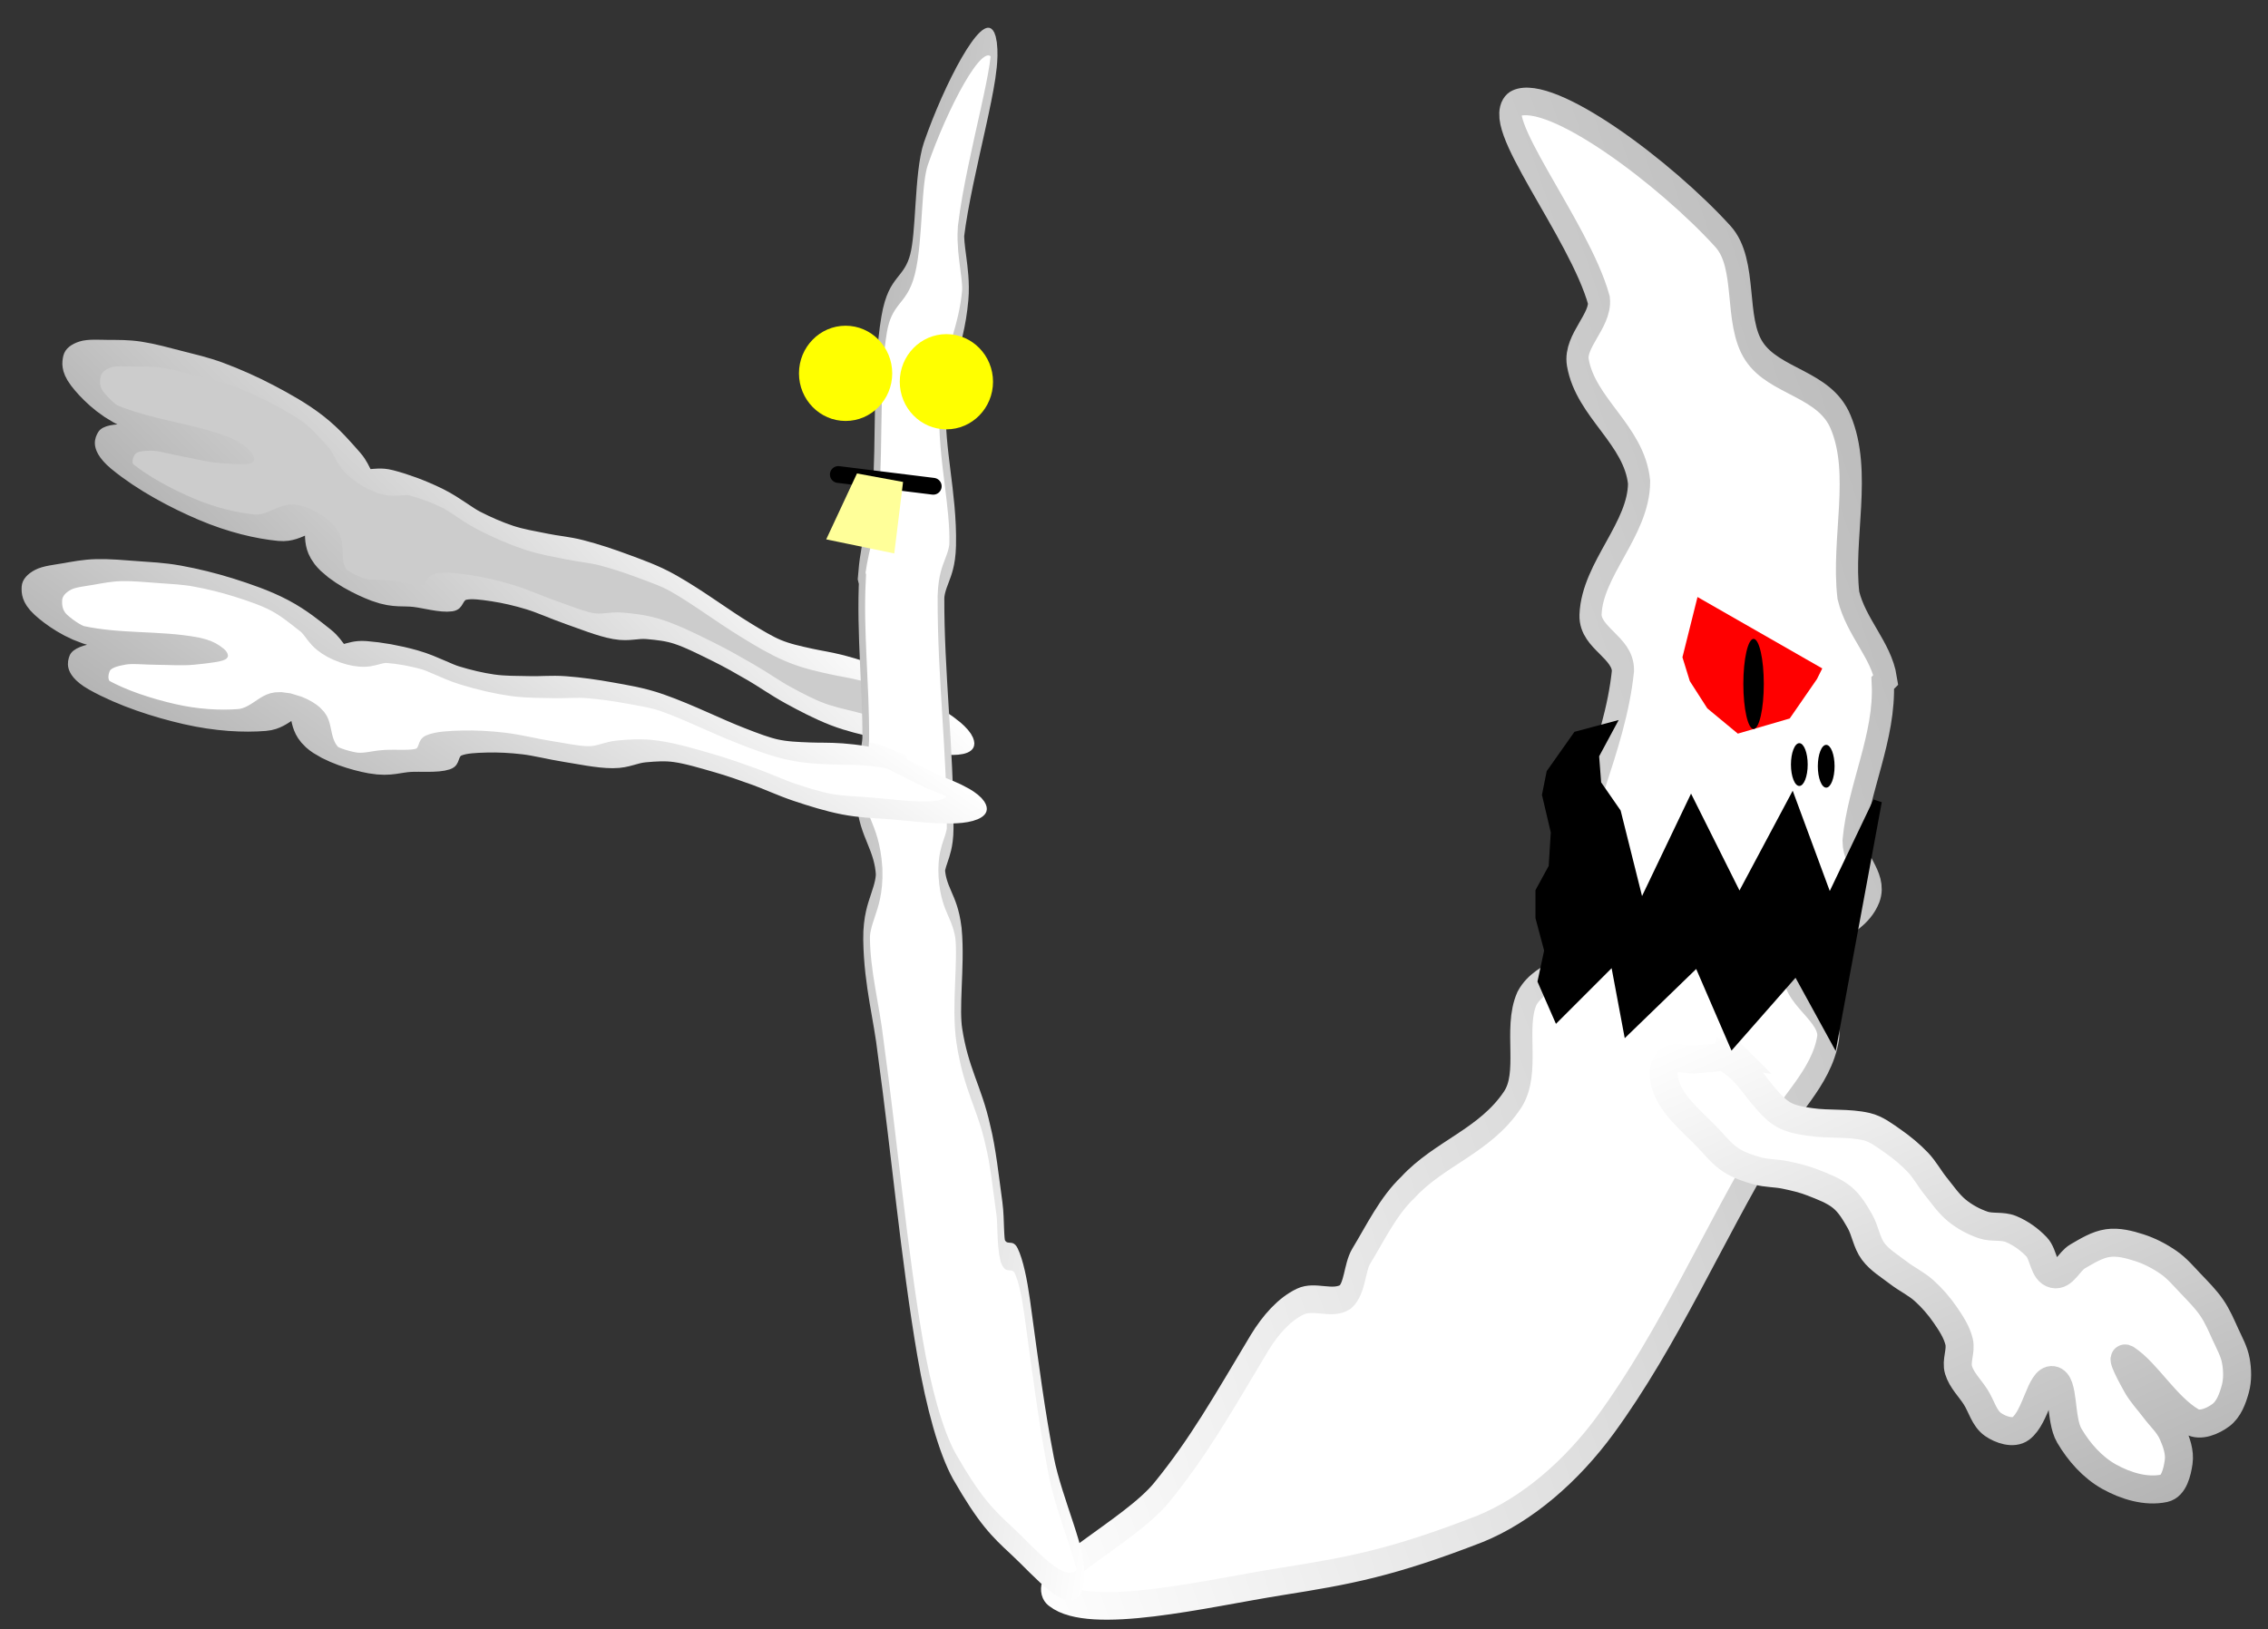 <svg version="1.1" width="135" height="97" viewBox="1 -1 135 97" xmlns="http://www.w3.org/2000/svg" xmlns:xlink="http://www.w3.org/1999/xlink">
  <rect x="1" y="-1" width="135" height="97" fill="#333333" stroke="none"/>
  <defs>
    <linearGradient id="grad_1" y2="1">
      <stop offset="0" stop-color="#B2B2B2" stop-opacity="1"/>
      <stop offset="1" stop-color="#FFFFFF" stop-opacity="1"/>
    </linearGradient>
    <linearGradient id="grad_2" y2="1">
      <stop offset="0" stop-color="#FFFFFF" stop-opacity="1"/>
      <stop offset="1" stop-color="#B2B2B2" stop-opacity="1"/>
    </linearGradient>
    <linearGradient id="grad_3" y2="1">
      <stop offset="0" stop-color="#FFFFFF" stop-opacity="1"/>
      <stop offset="1" stop-color="#B2B2B2" stop-opacity="1"/>
    </linearGradient>
    <linearGradient id="grad_4" y2="1">
      <stop offset="0" stop-color="#B2B2B2" stop-opacity="1"/>
      <stop offset="1" stop-color="#FFFFFF" stop-opacity="1"/>
    </linearGradient>
    <linearGradient id="grad_5" y2="1">
      <stop offset="0" stop-color="#FFFFFF" stop-opacity="1"/>
      <stop offset="1" stop-color="#B2B2B2" stop-opacity="1"/>
    </linearGradient>
  </defs>
  <!-- Exported by Scratch - http://scratch.mit.edu/ -->
  <path id="ID0.23091162228956819" fill="#FFFFFF" stroke="url(#grad_1)" stroke-width="2" stroke-linecap="round" d="M 216 176 C 216.726 173.922 219.231 172.473 220.250 170.250 C 221.429 166.253 220.284 161.321 222.750 157.850 C 224.581 155.222 229.100 155.547 231.250 153.500 C 233.414 151.455 232.707 147.283 235.250 145.500 C 241.111 141.406 252.247 136.218 255.250 137.650 C 257.715 138.842 248.259 146.152 245.750 151.100 C 245.342 152.552 247.548 154.246 247 155.750 C 245.829 158.954 241.179 160.477 240.250 163.850 C 239.773 167.226 243.566 170.467 243.250 173.750 C 243.080 175.446 239.938 175.856 239.750 177.550 C 239.670 183.175 242.580 188.641 242.500 194.250 C 242.480 195.652 239.658 196.184 240 197.500 C 240.533 199.474 243.990 199.842 245 201.850 C 245.886 204.086 243.925 207.172 245.250 209.250 C 247.284 212.435 251.289 213.694 253.750 216.400 C 255.334 217.907 256.189 219.909 257.250 221.750 C 257.736 222.600 257.453 224.079 258.250 224.800 C 259.367 225.514 261.041 224.900 262.250 225.500 C 263.632 226.185 264.702 227.428 265.500 228.800 C 268.279 233.702 269.913 236.805 272.750 240.350 C 275.272 243.497 283.458 247.618 281.250 248.550 C 277.780 250.227 267.726 247.247 261 245.750 C 255.125 244.442 251.325 243.539 243.750 240.350 C 239.682 238.575 236.076 235.421 233.500 231.800 C 228.718 225.077 225.809 217.296 221.750 210.150 C 220.480 207.452 217.694 205.190 217.500 202.250 C 217.370 200.203 221.531 199.409 221.250 197.350 C 220.540 194.783 216.076 194.196 215.250 191.750 C 214.799 190.365 217.022 189.355 217.250 187.800 C 217.365 184.039 215.459 180.113 216.250 176.250 Z " transform="matrix(-0.653, -0.075, -0.094, 0.818, 270.85, -88.3)"/>
  <path id="ID0.005961917340755463" fill="#FFFFFF" stroke="url(#grad_2)" stroke-width="2" stroke-linecap="round" d="M 233.250 192.250 C 233.956 194.442 234.971 195.117 235.750 196 C 236.224 196.537 236.734 197.085 237 197.750 C 237.249 198.373 237.250 199.079 237.250 199.750 C 237.250 201.085 236.889 202.420 237 203.750 C 237.059 204.459 237.432 205.114 237.750 205.750 C 238.101 206.452 238.515 207.132 239 207.750 C 239.436 208.305 240.021 208.731 240.500 209.250 C 241.021 209.814 241.605 210.342 242 211 C 242.366 211.610 242.619 212.301 242.750 213 C 242.873 213.655 242.588 214.354 242.750 215 C 242.931 215.722 243.290 216.414 243.750 217 C 244.224 217.604 245.436 217.735 245.500 218.500 C 245.559 219.204 244.436 219.445 244 220 C 243.515 220.618 242.972 221.247 242.750 222 C 242.539 222.719 242.627 223.511 242.750 224.250 C 242.880 225.029 243.147 225.794 243.500 226.500 C 243.820 227.141 244.308 227.687 244.750 228.250 C 245.224 228.854 245.686 229.479 246.250 230 C 246.776 230.486 247.398 230.863 248 231.250 C 248.565 231.613 249.113 232.038 249.750 232.250 C 250.387 232.462 251.084 232.583 251.750 232.500 C 252.456 232.412 253.247 232.253 253.750 231.750 C 254.253 231.247 254.772 230.407 254.500 229.750 C 253.679 227.765 251.512 226.119 250.750 224.500 C 250.512 223.994 251.968 225.091 252.500 225.500 C 253.060 225.931 253.500 226.500 254 227 C 254.500 227.500 254.906 228.118 255.500 228.500 C 256.098 228.885 256.789 229.250 257.500 229.250 C 258.211 229.250 259.254 229.167 259.500 228.500 C 259.961 227.248 259.723 225.748 259.250 224.500 C 258.766 223.223 257.816 222.103 256.750 221.250 C 255.674 220.389 253 220.375 253 219.500 C 253 218.625 255.776 218.724 256.750 217.750 C 257.221 217.279 257.048 216.346 256.750 215.750 C 256.407 215.064 255.583 214.750 255 214.250 C 254.417 213.750 253.946 213.075 253.250 212.750 C 252.642 212.466 251.873 212.749 251.250 212.500 C 250.585 212.234 250.026 211.736 249.500 211.250 C 248.936 210.729 248.426 210.139 248 209.500 C 247.587 208.880 247.365 208.149 247 207.500 C 246.615 206.815 246.305 206.055 245.750 205.500 C 245.195 204.945 244.368 204.735 243.750 204.250 C 243.195 203.814 242.613 203.356 242.250 202.750 C 241.844 202.073 241.681 201.269 241.500 200.500 C 241.346 199.847 241.292 199.170 241.250 198.500 C 241.208 197.835 241.333 197.161 241.250 196.500 C 241.165 195.819 241.040 195.122 240.750 194.500 C 240.447 193.851 239.947 193.309 239.500 192.750 C 238.614 191.643 237.884 190.351 236.750 189.500 C 236.136 189.039 235.174 188.632 234.500 189 C 233.897 189.329 234.167 190.334 234 191 C 233.833 191.666 233.697 192.342 233.500 193 C 233.447 193.178 233.073 193.265 233.250 193.500 Z " transform="matrix(-0.12, 0.825, 0.825, 0.12, -27.55, -153.9)"/>
  <path id="ID0.25329854991286993" fill="#000000" stroke="#000000" stroke-width="2" stroke-linecap="round" d="M 199.500 214.500 L 204.500 194.500 L 209 188 L 209.500 181.500 L 206 175 L 213.500 177 L 219.500 185.500 L 220.500 190.500 L 218.500 199 L 219 207 L 222 212.500 L 222 218.500 L 220 226 L 221.500 233 L 218 241 L 205 228 L 202 244 L 186 228.500 L 178 247 L 163.500 230.500 L 155 246 L 145 192 L 156 215 L 164.500 192 L 176.500 214.500 L 187.500 192.500 L 198.500 215.500 Z " transform="matrix(-0.261, -6.162975822039155e-33, -6.162975822039155e-33, 0.261, 150.6, -3.4)"/>
  <g id="ID0.9368052235804498" transform="matrix(1, 0, 0, 1, 36, 0)">
    <path id="ID0.8351161554455757" fill="#FF0000" stroke="#FF0000" stroke-width="2" stroke-linecap="round" d="M 250.500 169.900 L 265 161.600 L 266.600 168 L 265.750 170.750 L 263.600 174.100 L 260.100 177 L 254.100 175.250 L 250.750 170.400 Z " transform="matrix(-0.451, 0, 0, 0.451, 185.85, -37.65)"/>
    <path id="ID0.6134866434149444" fill="#000000" stroke="none" d="M 258.250 165.600 C 258.622 165.600 258.960 166.267 259.204 167.344 C 259.449 168.421 259.600 169.908 259.600 171.550 C 259.600 173.192 259.449 174.679 259.204 175.756 C 258.960 176.833 258.622 177.500 258.250 177.500 C 257.878 177.500 257.540 176.833 257.296 175.756 C 257.051 174.679 256.900 173.192 256.900 171.550 C 256.900 169.908 257.051 168.421 257.296 167.344 C 257.540 166.267 257.878 165.600 258.250 165.600 Z " transform="matrix(-0.451, 0, 0, 0.451, 185.85, -37.65)"/>
  </g>
  <path id="ID0.6895877583883703" fill="#000000" stroke="none" d="M 220.875 168.500 C 221.185 168.500 221.467 168.822 221.670 169.343 C 221.874 169.863 222 170.582 222 171.375 C 222 172.168 221.874 172.887 221.670 173.407 C 221.467 173.928 221.185 174.250 220.875 174.250 C 220.565 174.250 220.283 173.928 220.080 173.407 C 219.876 172.887 219.750 172.168 219.750 171.375 C 219.750 170.582 219.876 169.863 220.080 169.343 C 220.283 168.822 220.565 168.500 220.875 168.500 Z " transform="matrix(-0.443, 0, 0, 0.443, 205.95, -31.4)"/>
  <path id="ID0.6895877583883703" fill="#000000" stroke="none" d="M 220.875 168.500 C 221.185 168.500 221.467 168.822 221.670 169.343 C 221.874 169.863 222 170.582 222 171.375 C 222 172.168 221.874 172.887 221.670 173.407 C 221.467 173.928 221.185 174.250 220.875 174.250 C 220.565 174.250 220.283 173.928 220.080 173.407 C 219.876 172.887 219.750 172.168 219.750 171.375 C 219.750 170.582 219.876 169.863 220.080 169.343 C 220.283 168.822 220.565 168.500 220.875 168.500 Z " transform="matrix(-0.443, 0, 0, 0.443, 207.55, -31.3)"/>
  <path id="ID0.005961917340755463" fill="#CCCCCC" stroke="url(#grad_3)" stroke-width="2" stroke-linecap="round" d="M 233.250 192.250 C 233.956 194.442 234.971 195.117 235.750 196 C 236.224 196.537 236.734 197.085 237 197.750 C 237.249 198.373 237.250 199.079 237.250 199.750 C 237.250 201.085 236.889 202.420 237 203.750 C 237.059 204.459 237.432 205.114 237.750 205.750 C 238.101 206.452 238.515 207.132 239 207.750 C 239.436 208.305 240.021 208.731 240.500 209.250 C 241.021 209.814 241.605 210.342 242 211 C 242.366 211.610 242.619 212.301 242.750 213 C 242.873 213.655 242.588 214.354 242.750 215 C 242.931 215.722 243.290 216.414 243.750 217 C 244.224 217.604 245.436 217.735 245.500 218.500 C 245.559 219.204 244.436 219.445 244 220 C 243.515 220.618 242.972 221.247 242.750 222 C 242.539 222.719 242.627 223.511 242.750 224.250 C 242.880 225.029 243.147 225.794 243.500 226.500 C 243.820 227.141 244.308 227.687 244.750 228.250 C 245.224 228.854 245.686 229.479 246.250 230 C 246.776 230.486 247.398 230.863 248 231.250 C 248.565 231.613 249.113 232.038 249.750 232.250 C 250.387 232.462 251.084 232.583 251.750 232.500 C 252.456 232.412 253.247 232.253 253.750 231.750 C 254.253 231.247 254.772 230.407 254.500 229.750 C 253.679 227.765 251.512 226.119 250.750 224.500 C 250.512 223.994 251.968 225.091 252.500 225.500 C 253.060 225.931 253.500 226.500 254 227 C 254.500 227.500 254.906 228.118 255.500 228.500 C 256.098 228.885 256.789 229.250 257.500 229.250 C 258.211 229.250 259.254 229.167 259.500 228.500 C 259.961 227.248 259.723 225.748 259.250 224.500 C 258.766 223.223 257.816 222.103 256.750 221.250 C 255.674 220.389 253 220.375 253 219.500 C 253 218.625 255.776 218.724 256.750 217.750 C 257.221 217.279 257.048 216.346 256.750 215.750 C 256.407 215.064 255.583 214.750 255 214.250 C 254.417 213.750 253.946 213.075 253.250 212.750 C 252.642 212.466 251.873 212.749 251.250 212.500 C 250.585 212.234 250.026 211.736 249.500 211.250 C 248.936 210.729 248.426 210.139 248 209.500 C 247.587 208.880 247.365 208.149 247 207.500 C 246.615 206.815 246.305 206.055 245.750 205.500 C 245.195 204.945 244.368 204.735 243.750 204.250 C 243.195 203.814 242.613 203.356 242.250 202.750 C 241.844 202.073 241.681 201.269 241.500 200.500 C 241.346 199.847 241.292 199.170 241.250 198.500 C 241.208 197.835 241.333 197.161 241.250 196.500 C 241.165 195.819 241.040 195.122 240.750 194.500 C 240.447 193.851 239.947 193.309 239.500 192.750 C 238.614 191.643 237.884 190.351 236.750 189.500 C 236.136 189.039 235.174 188.632 234.500 189 C 233.897 189.329 234.167 190.334 234 191 C 233.833 191.666 233.697 192.342 233.500 193 C 233.447 193.178 233.073 193.265 233.250 193.500 Z " transform="matrix(-0.26, 0.424, -1.091, -0.668, 325, 69.35)"/>
  <path id="ID0.23091162228956819" fill="#FFFFFF" stroke="url(#grad_4)" stroke-width="2" stroke-linecap="round" d="M 216 176 C 216.726 173.922 219.231 172.473 220.250 170.250 C 221.429 166.253 220.284 161.321 222.750 157.850 C 224.581 155.222 229.100 155.547 231.250 153.500 C 233.414 151.455 232.707 147.283 235.250 145.500 C 241.111 141.406 252.247 136.218 255.250 137.650 C 257.715 138.842 248.259 146.152 245.750 151.100 C 245.342 152.552 247.548 154.246 247 155.750 C 245.829 158.954 241.179 160.477 240.250 163.850 C 239.773 167.226 243.566 170.467 243.250 173.750 C 243.080 175.446 239.938 175.856 239.750 177.550 C 239.670 183.175 242.580 188.641 242.500 194.250 C 242.480 195.652 239.658 196.184 240 197.500 C 240.533 199.474 243.990 199.842 245 201.850 C 245.886 204.086 243.925 207.172 245.250 209.250 C 247.284 212.435 251.289 213.694 253.750 216.400 C 255.334 217.907 256.189 219.909 257.250 221.750 C 257.736 222.600 257.453 224.079 258.250 224.800 C 259.367 225.514 261.041 224.900 262.250 225.500 C 263.632 226.185 264.702 227.428 265.500 228.800 C 268.279 233.702 269.913 236.805 272.750 240.350 C 275.272 243.497 283.458 247.618 281.250 248.550 C 277.780 250.227 267.726 247.247 261 245.750 C 255.125 244.442 251.325 243.539 243.750 240.350 C 239.682 238.575 236.076 235.421 233.500 231.800 C 228.718 225.077 225.809 217.296 221.750 210.150 C 220.480 207.452 217.694 205.190 217.500 202.250 C 217.370 200.203 221.531 199.409 221.250 197.350 C 220.540 194.783 216.076 194.196 215.250 191.750 C 214.799 190.365 217.022 189.355 217.250 187.800 C 217.365 184.039 215.459 180.113 216.250 176.250 Z " transform="matrix(0.199, -9.782091016775316e-17, -3.182078848498976e-16, 0.824, 9.3, -111.75)"/>
  <path id="ID0.005961917340755463" fill="#FFFFFF" stroke="url(#grad_5)" stroke-width="2" stroke-linecap="round" d="M 233.250 192.250 C 233.956 194.442 234.971 195.117 235.750 196 C 236.224 196.537 236.734 197.085 237 197.750 C 237.249 198.373 237.250 199.079 237.250 199.750 C 237.250 201.085 236.889 202.420 237 203.750 C 237.059 204.459 237.432 205.114 237.750 205.750 C 238.101 206.452 238.515 207.132 239 207.750 C 239.436 208.305 240.021 208.731 240.500 209.250 C 241.021 209.814 241.605 210.342 242 211 C 242.366 211.610 242.619 212.301 242.750 213 C 242.873 213.655 242.588 214.354 242.750 215 C 242.931 215.722 243.290 216.414 243.750 217 C 244.224 217.604 245.436 217.735 245.500 218.500 C 245.559 219.204 244.436 219.445 244 220 C 243.515 220.618 242.972 221.247 242.750 222 C 242.539 222.719 242.627 223.511 242.750 224.250 C 242.880 225.029 243.147 225.794 243.500 226.500 C 243.820 227.141 244.308 227.687 244.750 228.250 C 245.224 228.854 245.686 229.479 246.250 230 C 246.776 230.486 247.398 230.863 248 231.250 C 248.565 231.613 249.113 232.038 249.750 232.250 C 250.387 232.462 251.084 232.583 251.750 232.500 C 252.456 232.412 253.247 232.253 253.750 231.750 C 254.253 231.247 254.772 230.407 254.500 229.750 C 253.679 227.765 251.512 226.119 250.750 224.500 C 250.512 223.994 251.968 225.091 252.500 225.500 C 253.060 225.931 253.500 226.500 254 227 C 254.500 227.500 254.906 228.118 255.500 228.500 C 256.098 228.885 256.789 229.250 257.500 229.250 C 258.211 229.250 259.254 229.167 259.500 228.500 C 259.961 227.248 259.723 225.748 259.250 224.500 C 258.766 223.223 257.816 222.103 256.750 221.250 C 255.674 220.389 253 220.375 253 219.500 C 253 218.625 255.776 218.724 256.750 217.750 C 257.221 217.279 257.048 216.346 256.750 215.750 C 256.407 215.064 255.583 214.750 255 214.250 C 254.417 213.750 253.946 213.075 253.250 212.750 C 252.642 212.466 251.873 212.749 251.250 212.500 C 250.585 212.234 250.026 211.736 249.500 211.250 C 248.936 210.729 248.426 210.139 248 209.500 C 247.587 208.880 247.365 208.149 247 207.500 C 246.615 206.815 246.305 206.055 245.750 205.500 C 245.195 204.945 244.368 204.735 243.750 204.250 C 243.195 203.814 242.613 203.356 242.250 202.750 C 241.844 202.073 241.681 201.269 241.500 200.500 C 241.346 199.847 241.292 199.170 241.250 198.500 C 241.208 197.835 241.333 197.161 241.250 196.500 C 241.165 195.819 241.040 195.122 240.750 194.500 C 240.447 193.851 239.947 193.309 239.500 192.750 C 238.614 191.643 237.884 190.351 236.750 189.500 C 236.136 189.039 235.174 188.632 234.500 189 C 233.897 189.329 234.167 190.334 234 191 C 233.833 191.666 233.697 192.342 233.500 193 C 233.447 193.178 233.073 193.265 233.250 193.500 Z " transform="matrix(-0.18, 0.463, -1.192, -0.464, 325.95, 25.65)"/>
  <g id="ID0.19045853288844228" transform="matrix(1, 0, 0, 1, 36, 0)">
    <g id="ID0.4911339618265629">
      <path id="ID0.43543971981853247" fill="#FFFF00" stroke="none" d="M 269 138.200 C 269.966 138.200 270.841 138.601 271.474 139.248 C 272.108 139.895 272.500 140.789 272.500 141.775 C 272.500 142.761 272.108 143.655 271.474 144.302 C 270.841 144.949 269.966 145.350 269 145.350 C 268.034 145.350 267.159 144.949 266.526 144.302 C 265.892 143.655 265.500 142.761 265.500 141.775 C 265.500 140.789 265.892 139.895 266.526 139.248 C 267.159 138.601 268.034 138.200 269 138.200 Z " transform="matrix(-0.793, 0, 0, 0.793, 234.65, -90.7)"/>
      <path id="ID0.43543971981853247" fill="#FFFF00" stroke="none" d="M 269 138.200 C 269.966 138.200 270.841 138.601 271.474 139.248 C 272.108 139.895 272.500 140.789 272.500 141.775 C 272.500 142.761 272.108 143.655 271.474 144.302 C 270.841 144.949 269.966 145.350 269 145.350 C 268.034 145.350 267.159 144.949 266.526 144.302 C 265.892 143.655 265.500 142.761 265.500 141.775 C 265.500 140.789 265.892 139.895 266.526 139.248 C 267.159 138.601 268.034 138.200 269 138.200 Z " transform="matrix(-0.793, 0, 0, 0.793, 228.65, -91.2)"/>
    </g>
    <path id="ID0.3574093491770327" fill="none" stroke="#000000" stroke-width="1" stroke-linecap="round" d="M 285.150 145.200 L 290.800 144.500 " transform="matrix(-1, 0, 0, 1, 305.7, -117.25)"/>
    <path id="ID0.8017133981920779" fill="#FFFF99" stroke="#FFFF99" stroke-width="1" stroke-linecap="round" d="M 289.400 145 L 287.500 145.350 L 287.900 148.600 L 290.800 148 L 289.400 145 Z " transform="matrix(-1, 0, 0, 1, 305.7, -117.25)"/>
  </g>
</svg>